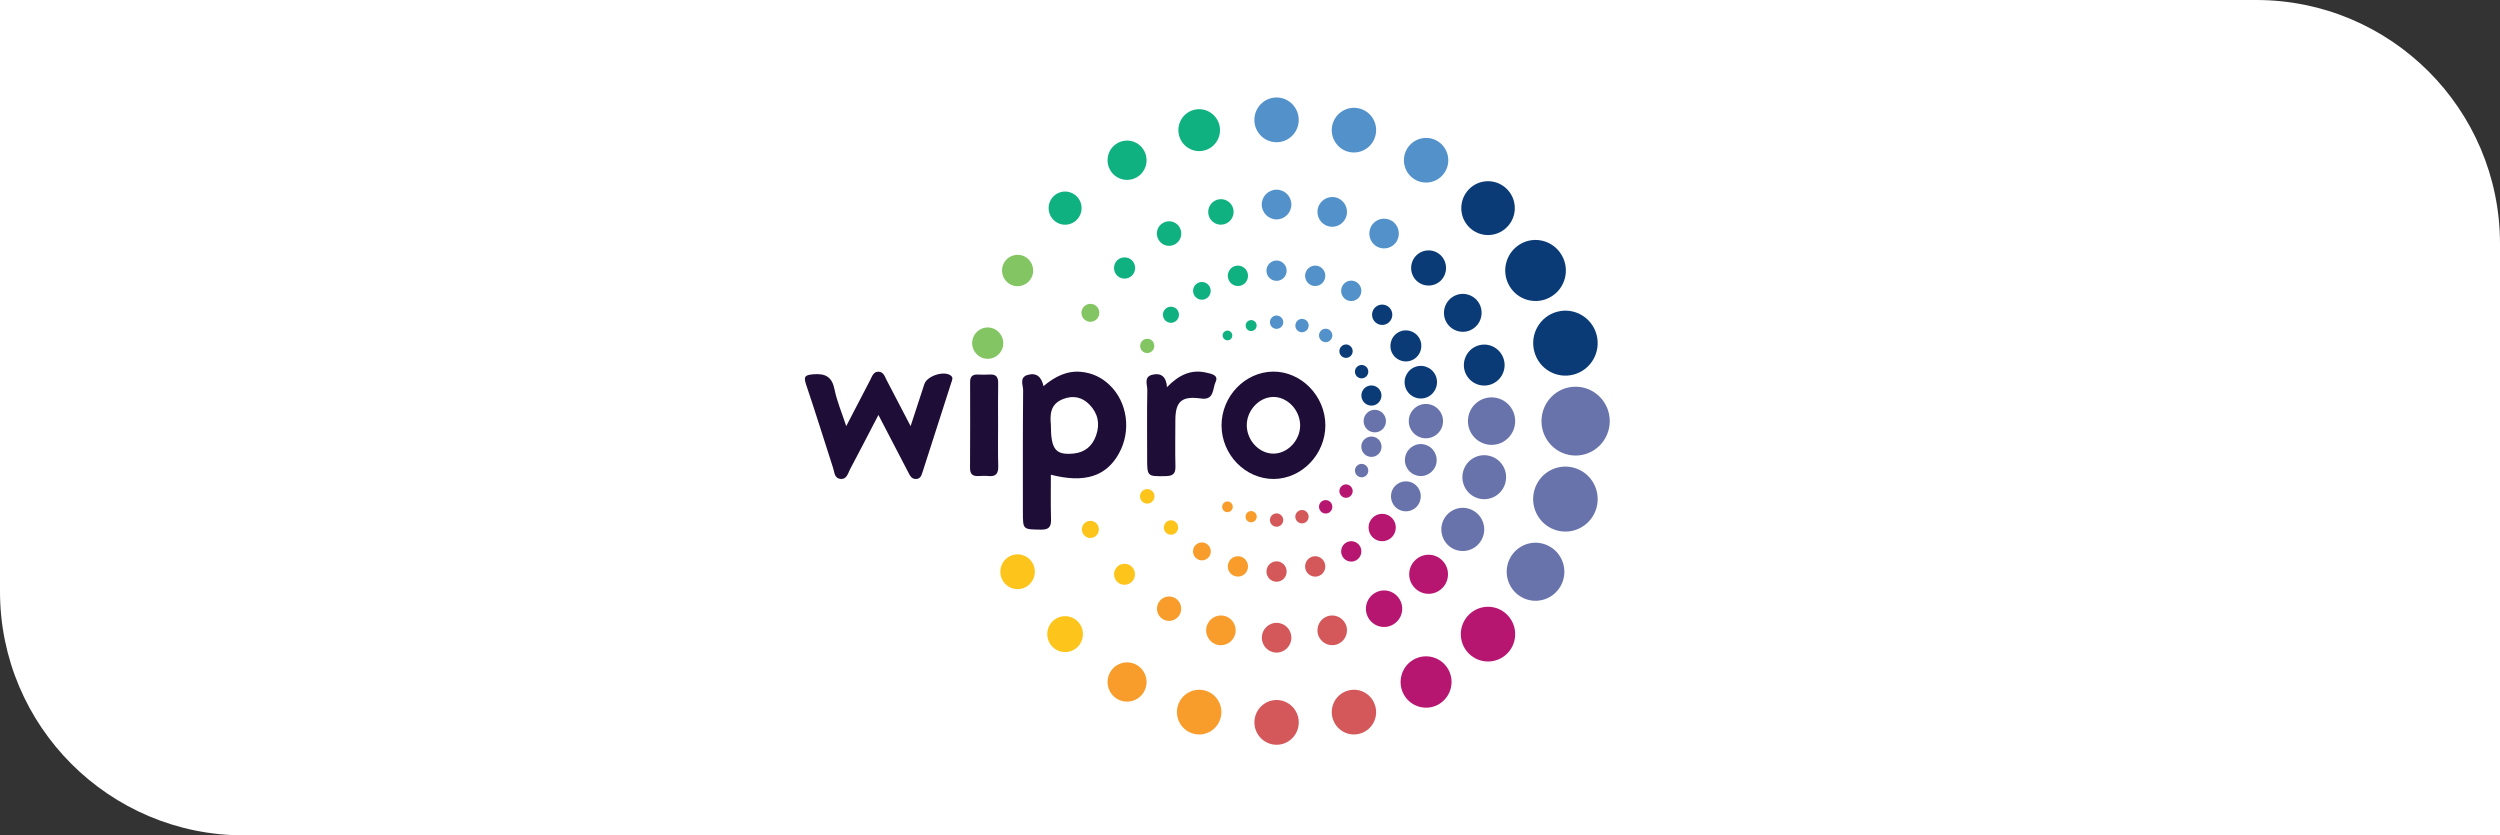 <svg width="410" height="137" viewBox="0 0 410 137" fill="none" xmlns="http://www.w3.org/2000/svg">
<rect x="0" y="0" width="410" height="137" fill="#333333" stroke="none"/>
<path d="M0 0H370C392.091 0 410 17.909 410 40V137H40C17.909 137 0 119.091 0 97V0Z" fill="white"/>
<g clip-path="url(#clip0)">
<path d="M225.558 22.288C225.042 24.243 223.048 25.405 221.107 24.886C219.167 24.366 218.014 22.357 218.529 20.402C219.058 18.434 221.053 17.285 222.993 17.805C224.934 18.324 226.087 20.334 225.558 22.288Z" fill="#5291CA"/>
<path d="M220.825 35.383C220.472 36.682 219.156 37.461 217.853 37.105C216.564 36.764 215.804 35.424 216.143 34.126C216.496 32.827 217.826 32.048 219.115 32.389C220.404 32.745 221.177 34.084 220.825 35.383Z" fill="#5291CA"/>
<path d="M217.292 45.663C217.062 46.565 216.153 47.084 215.257 46.852C214.375 46.606 213.859 45.69 214.09 44.801C214.334 43.913 215.244 43.38 216.125 43.612C217.007 43.858 217.537 44.774 217.292 45.663Z" fill="#5291CA"/>
<path d="M214.581 53.673C214.419 54.26 213.822 54.616 213.238 54.452C212.655 54.301 212.315 53.7 212.478 53.112C212.628 52.524 213.225 52.169 213.808 52.333C214.392 52.483 214.744 53.085 214.581 53.673Z" fill="#5291CA"/>
<path d="M237.026 28.111C236.022 29.861 233.796 30.462 232.06 29.451C230.323 28.439 229.726 26.198 230.73 24.448C231.734 22.698 233.959 22.097 235.696 23.108C237.433 24.12 238.044 26.362 237.026 28.111Z" fill="#5291CA"/>
<path d="M229.086 39.525C228.421 40.687 226.942 41.084 225.775 40.414C224.622 39.744 224.229 38.254 224.894 37.078C225.558 35.916 227.037 35.52 228.204 36.19C229.358 36.86 229.751 38.35 229.086 39.525Z" fill="#5291CA"/>
<path d="M223.047 48.532C222.586 49.339 221.568 49.612 220.768 49.148C219.981 48.683 219.709 47.658 220.17 46.865C220.618 46.058 221.636 45.785 222.437 46.25C223.224 46.715 223.495 47.726 223.047 48.532Z" fill="#5291CA"/>
<path d="M218.354 55.559C218.055 56.092 217.39 56.27 216.861 55.969C216.346 55.654 216.156 54.984 216.468 54.465C216.766 53.932 217.431 53.754 217.96 54.055C218.476 54.369 218.666 55.039 218.354 55.559Z" fill="#5291CA"/>
<path d="M247.136 37.256C245.426 38.978 242.644 38.978 240.935 37.256C239.225 35.534 239.225 32.731 240.935 31.009C242.644 29.287 245.426 29.287 247.136 31.009C248.859 32.731 248.859 35.534 247.136 37.256Z" fill="#0B3B77"/>
<path d="M236.317 45.991C235.191 47.112 233.387 47.112 232.26 45.991C231.148 44.856 231.148 43.038 232.26 41.904C233.387 40.783 235.191 40.783 236.317 41.904C237.43 43.038 237.43 44.856 236.317 45.991Z" fill="#0B3B77"/>
<path d="M227.852 52.798C227.2 53.454 226.155 53.454 225.504 52.798C224.853 52.142 224.853 51.089 225.504 50.433C226.155 49.791 227.2 49.791 227.852 50.433C228.503 51.089 228.503 52.142 227.852 52.798Z" fill="#0B3B77"/>
<path d="M221.515 58.376C221.095 58.799 220.403 58.799 219.982 58.376C219.548 57.938 219.548 57.241 219.982 56.817C220.403 56.38 221.095 56.38 221.515 56.817C221.949 57.241 221.949 57.938 221.515 58.376Z" fill="#0B3B77"/>
<path d="M254.312 48.697C251.937 50.078 248.897 49.258 247.527 46.865C246.143 44.473 246.971 41.411 249.345 40.017C251.72 38.636 254.759 39.47 256.13 41.862C257.514 44.255 256.7 47.316 254.312 48.697Z" fill="#0B3B77"/>
<path d="M241.436 54.001C239.97 54.862 238.071 54.343 237.216 52.852C236.374 51.376 236.877 49.476 238.356 48.615C239.821 47.754 241.721 48.26 242.576 49.75C243.417 51.24 242.915 53.14 241.436 54.001Z" fill="#0B3B77"/>
<path d="M231.824 58.935C230.616 59.646 229.069 59.222 228.364 58.006C227.672 56.789 228.079 55.217 229.3 54.52C230.508 53.809 232.054 54.233 232.76 55.45C233.466 56.666 233.045 58.238 231.824 58.935Z" fill="#0B3B77"/>
<path d="M223.848 61.902C223.333 62.217 222.654 62.025 222.356 61.506C222.057 60.973 222.234 60.303 222.763 60.002C223.278 59.702 223.943 59.879 224.255 60.399C224.554 60.932 224.377 61.602 223.848 61.902Z" fill="#0B3B77"/>
<path d="M258.097 61.423C255.275 62.189 252.371 60.494 251.625 57.65C250.865 54.821 252.534 51.896 255.356 51.13C258.179 50.365 261.083 52.06 261.842 54.903C262.589 57.746 260.92 60.658 258.097 61.423Z" fill="#0B3B77"/>
<path d="M244.281 63.118C242.49 63.596 240.672 62.53 240.183 60.74C239.722 58.949 240.767 57.104 242.558 56.625C244.335 56.147 246.153 57.213 246.642 59.004C247.117 60.794 246.059 62.64 244.281 63.118Z" fill="#0B3B77"/>
<path d="M233.699 65.264C232.288 65.647 230.823 64.8 230.443 63.378C230.063 61.943 230.904 60.48 232.329 60.097C233.74 59.715 235.206 60.562 235.585 61.984C235.952 63.419 235.111 64.882 233.699 65.264Z" fill="#0B3B77"/>
<path d="M225.342 66.467C224.46 66.7 223.565 66.18 223.321 65.292C223.09 64.403 223.606 63.501 224.488 63.269C225.37 63.036 226.265 63.556 226.509 64.444C226.74 65.319 226.211 66.235 225.342 66.467Z" fill="#0B3B77"/>
<path d="M258.395 74.71C255.301 74.71 252.805 72.181 252.805 69.064C252.805 65.948 255.301 63.419 258.395 63.419C261.489 63.419 263.999 65.948 263.999 69.064C263.999 72.181 261.489 74.71 258.395 74.71Z" fill="#6873AB"/>
<path d="M244.623 72.96C242.479 72.96 240.742 71.21 240.742 69.064C240.742 66.904 242.479 65.168 244.623 65.168C246.753 65.168 248.49 66.904 248.49 69.064C248.49 71.21 246.753 72.96 244.623 72.96Z" fill="#6873AB"/>
<path d="M233.848 71.88C232.301 71.88 231.039 70.623 231.039 69.064C231.039 67.506 232.301 66.249 233.848 66.249C235.395 66.249 236.657 67.506 236.657 69.064C236.657 70.623 235.395 71.88 233.848 71.88Z" fill="#6873AB"/>
<path d="M225.465 70.909C224.447 70.909 223.633 70.089 223.633 69.064C223.633 68.039 224.447 67.205 225.465 67.205C226.482 67.205 227.296 68.039 227.296 69.064C227.296 70.089 226.482 70.909 225.465 70.909Z" fill="#6873AB"/>
<path d="M249.467 97.893C247.201 96.581 246.427 93.656 247.73 91.386C249.046 89.104 251.936 88.325 254.189 89.65C256.455 90.963 257.228 93.874 255.926 96.143C254.61 98.426 251.719 99.205 249.467 97.893Z" fill="#6873AB"/>
<path d="M238.136 89.896C236.453 88.912 235.883 86.752 236.847 85.057C237.824 83.362 239.968 82.775 241.65 83.759C243.333 84.729 243.916 86.903 242.939 88.598C241.962 90.293 239.819 90.867 238.136 89.896Z" fill="#6873AB"/>
<path d="M229.341 83.526C228.175 82.857 227.767 81.339 228.446 80.164C229.124 78.988 230.617 78.592 231.784 79.262C232.964 79.945 233.358 81.449 232.679 82.624C232.015 83.814 230.508 84.21 229.341 83.526Z" fill="#6873AB"/>
<path d="M222.763 78.127C222.234 77.826 222.057 77.157 222.356 76.624C222.668 76.104 223.333 75.913 223.848 76.227C224.377 76.528 224.554 77.198 224.255 77.731C223.957 78.25 223.278 78.442 222.763 78.127Z" fill="#6873AB"/>
<path d="M240.877 107.174C239.14 105.425 239.14 102.581 240.877 100.832C242.627 99.068 245.45 99.068 247.186 100.832C248.923 102.581 248.923 105.425 247.186 107.174C245.45 108.924 242.627 108.924 240.877 107.174Z" fill="#B71670"/>
<path d="M232.046 96.444C230.797 95.2 230.797 93.163 232.046 91.919C233.28 90.662 235.302 90.662 236.537 91.919C237.785 93.163 237.785 95.2 236.537 96.444C235.302 97.701 233.28 97.701 232.046 96.444Z" fill="#B71670"/>
<path d="M225.097 88.106C224.228 87.217 224.228 85.796 225.097 84.921C225.965 84.046 227.376 84.046 228.258 84.921C229.127 85.796 229.127 87.217 228.258 88.106C227.376 88.981 225.965 88.981 225.097 88.106Z" fill="#B71670"/>
<path d="M219.982 81.312C219.548 80.888 219.548 80.191 219.982 79.767C220.403 79.33 221.095 79.33 221.515 79.767C221.949 80.191 221.949 80.888 221.515 81.312C221.095 81.749 220.403 81.749 219.982 81.312Z" fill="#B71670"/>
<path d="M230.252 113.954C229.112 111.945 229.79 109.361 231.785 108.199C233.793 107.037 236.344 107.735 237.498 109.744C238.651 111.753 237.959 114.323 235.964 115.499C233.97 116.661 231.405 115.964 230.252 113.954Z" fill="#B71670"/>
<path d="M224.405 101.324C223.591 99.889 224.08 98.057 225.504 97.237C226.929 96.403 228.734 96.895 229.562 98.331C230.389 99.766 229.901 101.598 228.476 102.418C227.051 103.252 225.233 102.76 224.405 101.324Z" fill="#B71670"/>
<path d="M220.17 91.263C219.709 90.47 219.981 89.445 220.768 88.98C221.568 88.516 222.586 88.789 223.047 89.595C223.495 90.388 223.224 91.413 222.437 91.878C221.636 92.343 220.618 92.07 220.17 91.263Z" fill="#B71670"/>
<path d="M216.468 83.663C216.156 83.143 216.346 82.46 216.861 82.159C217.39 81.858 218.055 82.036 218.354 82.569C218.666 83.088 218.476 83.758 217.96 84.073C217.431 84.374 216.766 84.196 216.468 83.663Z" fill="#B71670"/>
<path d="M218.529 117.727C218.014 115.772 219.167 113.763 221.107 113.243C223.048 112.724 225.042 113.872 225.558 115.841C226.087 117.795 224.934 119.805 222.993 120.324C221.053 120.857 219.058 119.695 218.529 117.727Z" fill="#D4585A"/>
<path d="M216.143 104.003C215.804 102.704 216.564 101.365 217.853 101.023C219.142 100.668 220.472 101.447 220.825 102.745C221.164 104.044 220.404 105.384 219.115 105.725C217.812 106.081 216.496 105.302 216.143 104.003Z" fill="#D4585A"/>
<path d="M214.09 93.327C213.859 92.438 214.375 91.523 215.257 91.276C216.153 91.044 217.062 91.564 217.292 92.466C217.537 93.354 217.007 94.27 216.125 94.516C215.244 94.749 214.321 94.215 214.09 93.327Z" fill="#D4585A"/>
<path d="M212.464 85.016C212.315 84.428 212.667 83.827 213.251 83.676C213.821 83.512 214.418 83.868 214.581 84.455C214.73 85.043 214.391 85.645 213.807 85.795C213.224 85.959 212.627 85.604 212.464 85.016Z" fill="#D4585A"/>
<path d="M205.723 118.466C205.723 116.443 207.351 114.802 209.359 114.802C211.367 114.802 212.996 116.443 212.996 118.466C212.996 120.489 211.367 122.143 209.359 122.143C207.351 122.143 205.723 120.489 205.723 118.466Z" fill="#D4585A"/>
<path d="M206.941 104.577C206.941 103.238 208.013 102.144 209.357 102.144C210.7 102.144 211.786 103.238 211.786 104.577C211.786 105.93 210.7 107.024 209.357 107.024C208.013 107.024 206.941 105.93 206.941 104.577Z" fill="#D4585A"/>
<path d="M207.699 93.737C207.699 92.808 208.446 92.056 209.355 92.056C210.264 92.056 211.01 92.808 211.01 93.737C211.01 94.667 210.264 95.405 209.355 95.405C208.446 95.405 207.699 94.667 207.699 93.737Z" fill="#D4585A"/>
<path d="M208.27 85.29C208.27 84.675 208.758 84.196 209.355 84.196C209.952 84.196 210.454 84.675 210.454 85.29C210.454 85.905 209.952 86.383 209.355 86.383C208.758 86.383 208.27 85.905 208.27 85.29Z" fill="#D4585A"/>
<path d="M193.142 115.841C193.672 113.872 195.666 112.724 197.607 113.243C199.547 113.763 200.7 115.772 200.185 117.727C199.656 119.695 197.661 120.857 195.721 120.324C193.78 119.805 192.627 117.795 193.142 115.841Z" fill="#F89C2C"/>
<path d="M197.89 102.745C198.243 101.447 199.573 100.668 200.862 101.023C202.151 101.365 202.911 102.704 202.571 104.003C202.219 105.302 200.902 106.081 199.6 105.739C198.311 105.384 197.537 104.044 197.89 102.745Z" fill="#F89C2C"/>
<path d="M201.419 92.466C201.65 91.564 202.559 91.044 203.454 91.276C204.336 91.523 204.852 92.438 204.621 93.327C204.377 94.215 203.481 94.749 202.586 94.502C201.704 94.27 201.175 93.354 201.419 92.466Z" fill="#F89C2C"/>
<path d="M204.307 84.497C204.429 84.005 204.931 83.704 205.42 83.841C205.908 83.977 206.207 84.483 206.071 84.975C205.949 85.467 205.433 85.754 204.945 85.631C204.456 85.495 204.172 84.989 204.307 84.497Z" fill="#F89C2C"/>
<path d="M182.071 110.236C182.953 108.705 184.907 108.172 186.44 109.06C187.96 109.949 188.489 111.917 187.607 113.462C186.725 114.993 184.771 115.526 183.238 114.637C181.704 113.749 181.189 111.78 182.071 110.236Z" fill="#F89C2C"/>
<path d="M190.007 98.823C190.55 97.866 191.771 97.538 192.721 98.085C193.671 98.645 193.997 99.875 193.454 100.832C192.897 101.789 191.676 102.117 190.726 101.557C189.79 101.01 189.451 99.78 190.007 98.823Z" fill="#F89C2C"/>
<path d="M195.843 89.692C196.25 88.994 197.146 88.748 197.838 89.159C198.544 89.569 198.774 90.471 198.381 91.168C197.974 91.865 197.078 92.111 196.386 91.701C195.681 91.291 195.45 90.402 195.843 89.692Z" fill="#F89C2C"/>
<path d="M200.552 82.679C200.782 82.255 201.325 82.118 201.746 82.351C202.153 82.597 202.302 83.13 202.058 83.554C201.827 83.977 201.284 84.114 200.864 83.882C200.457 83.636 200.307 83.089 200.552 82.679Z" fill="#F89C2C"/>
<path d="M172.609 101.912C173.749 100.764 175.608 100.764 176.747 101.912C177.887 103.06 177.887 104.933 176.747 106.081C175.608 107.229 173.749 107.229 172.609 106.081C171.469 104.933 171.469 103.06 172.609 101.912Z" fill="#FDC51B"/>
<path d="M183.206 92.958C183.871 92.289 184.956 92.289 185.635 92.958C186.299 93.628 186.299 94.735 185.635 95.405C184.956 96.075 183.871 96.075 183.206 95.405C182.541 94.735 182.541 93.628 183.206 92.958Z" fill="#FDC51B"/>
<path d="M191.213 85.672C191.661 85.207 192.407 85.207 192.869 85.672C193.33 86.137 193.33 86.889 192.869 87.354C192.407 87.805 191.661 87.805 191.213 87.354C190.752 86.889 190.752 86.137 191.213 85.672Z" fill="#FDC51B"/>
<path d="M165.474 91.291C166.831 90.512 168.554 90.976 169.341 92.343C170.115 93.697 169.653 95.446 168.296 96.239C166.939 97.032 165.216 96.553 164.429 95.187C163.656 93.833 164.117 92.084 165.474 91.291Z" fill="#FDC51B"/>
<path d="M178.12 85.604C178.785 85.221 179.64 85.453 180.034 86.123C180.413 86.793 180.183 87.654 179.518 88.037C178.853 88.433 177.998 88.201 177.618 87.531C177.225 86.848 177.455 86 178.12 85.604Z" fill="#FDC51B"/>
<path d="M187.551 80.369C188.121 80.041 188.84 80.232 189.179 80.806C189.505 81.367 189.301 82.105 188.745 82.433C188.175 82.761 187.442 82.57 187.117 81.996C186.791 81.421 186.995 80.697 187.551 80.369Z" fill="#FDC51B"/>
<path d="M162.652 53.795C164.009 54.164 164.809 55.572 164.457 56.939C164.09 58.306 162.693 59.127 161.322 58.757C159.965 58.388 159.151 56.98 159.518 55.614C159.884 54.233 161.281 53.426 162.652 53.795Z" fill="#83C562"/>
<path d="M168.162 42.136C169.383 42.847 169.803 44.419 169.098 45.649C168.392 46.879 166.832 47.303 165.611 46.592C164.389 45.881 163.969 44.309 164.674 43.079C165.38 41.849 166.94 41.425 168.162 42.136Z" fill="#83C562"/>
<path d="M179.561 50.023C180.253 50.433 180.497 51.335 180.09 52.046C179.683 52.743 178.787 52.989 178.095 52.579C177.39 52.169 177.145 51.267 177.553 50.57C177.96 49.859 178.855 49.627 179.561 50.023Z" fill="#83C562"/>
<path d="M188.731 55.71C189.288 56.038 189.464 56.748 189.152 57.309C188.826 57.869 188.121 58.061 187.564 57.746C187.008 57.418 186.818 56.707 187.144 56.147C187.456 55.587 188.175 55.395 188.731 55.71Z" fill="#83C562"/>
<path d="M176.587 32.212C177.645 33.265 177.645 34.987 176.587 36.053C175.528 37.12 173.819 37.12 172.76 36.053C171.715 34.987 171.715 33.265 172.76 32.212C173.819 31.146 175.528 31.146 176.587 32.212Z" fill="#10B180"/>
<path d="M185.654 42.71C186.332 43.393 186.332 44.501 185.654 45.184C184.975 45.867 183.876 45.867 183.198 45.184C182.533 44.501 182.533 43.393 183.198 42.71C183.876 42.04 184.975 42.04 185.654 42.71Z" fill="#10B180"/>
<path d="M192.964 50.679C193.48 51.199 193.48 52.032 192.964 52.552C192.449 53.071 191.621 53.071 191.105 52.552C190.59 52.032 190.59 51.199 191.105 50.679C191.621 50.173 192.449 50.173 192.964 50.679Z" fill="#10B180"/>
<path d="M187.607 24.667C188.489 26.212 187.973 28.18 186.44 29.069C184.907 29.957 182.953 29.438 182.071 27.893C181.189 26.348 181.704 24.38 183.238 23.491C184.771 22.603 186.725 23.122 187.607 24.667Z" fill="#10B180"/>
<path d="M193.468 37.297C194.01 38.254 193.685 39.498 192.735 40.045C191.772 40.605 190.55 40.277 189.994 39.307C189.438 38.35 189.763 37.106 190.727 36.559C191.677 35.999 192.911 36.327 193.468 37.297Z" fill="#10B180"/>
<path d="M198.366 46.975C198.759 47.672 198.529 48.56 197.837 48.957C197.145 49.367 196.263 49.121 195.856 48.424C195.462 47.727 195.693 46.838 196.385 46.442C197.077 46.032 197.959 46.278 198.366 46.975Z" fill="#10B180"/>
<path d="M201.989 54.616C202.206 54.999 202.084 55.491 201.704 55.71C201.324 55.928 200.836 55.792 200.619 55.409C200.402 55.026 200.524 54.534 200.904 54.329C201.284 54.097 201.772 54.234 201.989 54.616Z" fill="#10B180"/>
<path d="M199.966 20.457C200.455 22.288 199.369 24.175 197.551 24.667C195.733 25.159 193.86 24.066 193.372 22.234C192.883 20.402 193.955 18.516 195.774 18.024C197.605 17.532 199.464 18.625 199.966 20.457Z" fill="#10B180"/>
<path d="M202.246 34.208C202.531 35.329 201.88 36.477 200.767 36.778C199.654 37.078 198.514 36.422 198.216 35.301C197.917 34.181 198.582 33.032 199.695 32.732C200.794 32.431 201.947 33.087 202.246 34.208Z" fill="#10B180"/>
<path d="M204.621 44.801C204.852 45.69 204.336 46.606 203.454 46.852C202.559 47.084 201.65 46.565 201.419 45.663C201.175 44.774 201.704 43.858 202.586 43.612C203.481 43.38 204.391 43.913 204.621 44.801Z" fill="#10B180"/>
<path d="M206.059 53.153C206.181 53.645 205.896 54.137 205.421 54.26C204.946 54.397 204.444 54.11 204.322 53.632C204.2 53.139 204.471 52.647 204.96 52.524C205.435 52.388 205.923 52.675 206.059 53.153Z" fill="#10B180"/>
<path d="M212.992 19.663C212.992 21.686 211.363 23.327 209.355 23.327C207.347 23.327 205.719 21.686 205.719 19.663C205.719 17.64 207.347 15.986 209.355 15.986C211.363 15.986 212.992 17.64 212.992 19.663Z" fill="#5291CA"/>
<path d="M211.784 33.538C211.784 34.891 210.698 35.984 209.355 35.984C208.025 35.984 206.926 34.891 206.926 33.538C206.926 32.198 208.025 31.105 209.355 31.105C210.698 31.105 211.784 32.198 211.784 33.538Z" fill="#5291CA"/>
<path d="M211.01 44.392C211.01 45.321 210.264 46.059 209.355 46.059C208.446 46.059 207.699 45.321 207.699 44.392C207.699 43.476 208.446 42.724 209.355 42.724C210.264 42.724 211.01 43.476 211.01 44.392Z" fill="#5291CA"/>
<path d="M210.454 52.839C210.454 53.454 209.952 53.932 209.355 53.932C208.758 53.932 208.27 53.454 208.27 52.839C208.27 52.237 208.758 51.745 209.355 51.745C209.952 51.745 210.454 52.237 210.454 52.839Z" fill="#5291CA"/>
<path d="M255.357 86.999C252.534 86.233 250.865 83.308 251.612 80.478C252.371 77.622 255.275 75.94 258.098 76.706C260.92 77.458 262.589 80.383 261.843 83.226C261.083 86.069 258.179 87.764 255.357 86.999Z" fill="#6873AB"/>
<path d="M242.493 81.75C240.58 81.23 239.44 79.248 239.956 77.321C240.472 75.393 242.426 74.259 244.339 74.778C246.266 75.284 247.392 77.266 246.876 79.193C246.361 81.121 244.407 82.255 242.493 81.75Z" fill="#6873AB"/>
<path d="M232.34 77.977C230.942 77.608 230.115 76.172 230.495 74.765C230.875 73.37 232.299 72.537 233.683 72.919C235.067 73.288 235.895 74.724 235.529 76.132C235.149 77.526 233.724 78.36 232.34 77.977Z" fill="#6873AB"/>
<path d="M224.485 74.874C223.603 74.641 223.073 73.725 223.304 72.823C223.548 71.935 224.457 71.415 225.339 71.648C226.235 71.894 226.751 72.796 226.52 73.698C226.276 74.587 225.367 75.12 224.485 74.874Z" fill="#6873AB"/>
<path d="M172.341 69.639C172.341 73.74 173.114 74.655 176.059 74.382C177.904 74.204 179.152 73.165 179.763 71.402C180.428 69.502 180.062 67.793 178.691 66.372C177.497 65.128 176.045 64.814 174.417 65.415C172.124 66.263 172.219 68.162 172.341 69.639ZM172.341 77.854C172.341 80.369 172.3 82.734 172.368 85.112C172.409 86.37 172.056 86.889 170.685 86.862C167.754 86.808 167.754 86.889 167.754 83.951C167.754 77.307 167.727 70.664 167.795 64.021C167.795 63.16 167.117 61.875 168.568 61.478C169.966 61.082 170.807 61.793 171.133 63.324C173.019 61.752 174.973 60.754 177.334 60.986C179.112 61.164 180.672 61.888 181.975 63.146C184.919 65.962 185.557 70.691 183.494 74.382C181.418 78.127 177.877 79.276 172.341 77.854Z" fill="#1E0D36"/>
<path d="M138.783 69.884C140.195 67.164 141.457 64.731 142.719 62.312C143.031 61.71 143.248 60.931 144.075 60.958C144.903 60.986 145.107 61.751 145.419 62.366C146.681 64.772 147.943 67.191 149.34 69.884C150.154 67.369 150.874 65.182 151.593 62.995C152.027 61.669 154.714 60.781 155.867 61.546C156.383 61.888 156.165 62.298 156.03 62.694C154.456 67.588 152.895 72.468 151.321 77.348C151.145 77.881 151.009 78.482 150.304 78.551C149.544 78.619 149.245 78.045 148.96 77.471C147.386 74.436 145.799 71.388 144.062 68.053C142.42 71.197 140.927 74.108 139.394 76.992C139.041 77.689 138.851 78.674 137.779 78.537C136.83 78.4 136.857 77.457 136.64 76.787C135.147 72.194 133.736 67.588 132.189 63.036C131.728 61.669 132.108 61.505 133.369 61.382C135.364 61.218 136.45 61.778 136.87 63.897C137.264 65.825 138.051 67.656 138.783 69.884Z" fill="#1E0D36"/>
<path d="M213.223 69.707C213.182 67.205 211.092 65.046 208.758 65.1C206.397 65.169 204.389 67.41 204.471 69.885C204.566 72.331 206.56 74.395 208.84 74.395C211.187 74.395 213.263 72.181 213.223 69.707ZM208.935 78.551C204.253 78.592 200.332 74.573 200.332 69.748C200.346 64.991 204.159 61.013 208.758 60.945C213.399 60.89 217.361 64.95 217.361 69.762C217.348 74.505 213.521 78.496 208.935 78.551Z" fill="#1E0D36"/>
<path d="M191.388 63.487C193.342 61.478 195.35 60.535 197.82 61.109C198.634 61.3 199.909 61.492 199.353 62.654C198.851 63.679 199.177 65.674 196.992 65.36C193.803 64.909 192.759 65.811 192.759 68.942C192.759 71.443 192.704 73.945 192.772 76.46C192.813 77.704 192.338 78.073 191.144 78.086C188.132 78.127 188.132 78.168 188.132 75.052C188.132 71.361 188.091 67.657 188.159 63.966C188.172 63.091 187.521 61.806 189 61.451C190.37 61.123 191.266 61.724 191.388 63.487Z" fill="#1E0D36"/>
<path d="M163.686 69.665C163.686 71.907 163.645 74.176 163.713 76.418C163.74 77.607 163.387 78.195 162.125 78.072C161.569 78.017 161.013 78.045 160.456 78.072C159.534 78.113 159.086 77.771 159.086 76.773C159.113 72.085 159.113 67.382 159.1 62.694C159.086 61.833 159.412 61.409 160.294 61.423C160.972 61.45 161.65 61.464 162.329 61.423C163.414 61.354 163.727 61.901 163.699 62.899C163.659 65.154 163.686 67.41 163.686 69.665Z" fill="#1E0D36"/>
</g>
<defs>
<clipPath id="clip0">
<rect width="132" height="106.135" fill="white" transform="translate(132 16)"/>
</clipPath>
</defs>
</svg>
